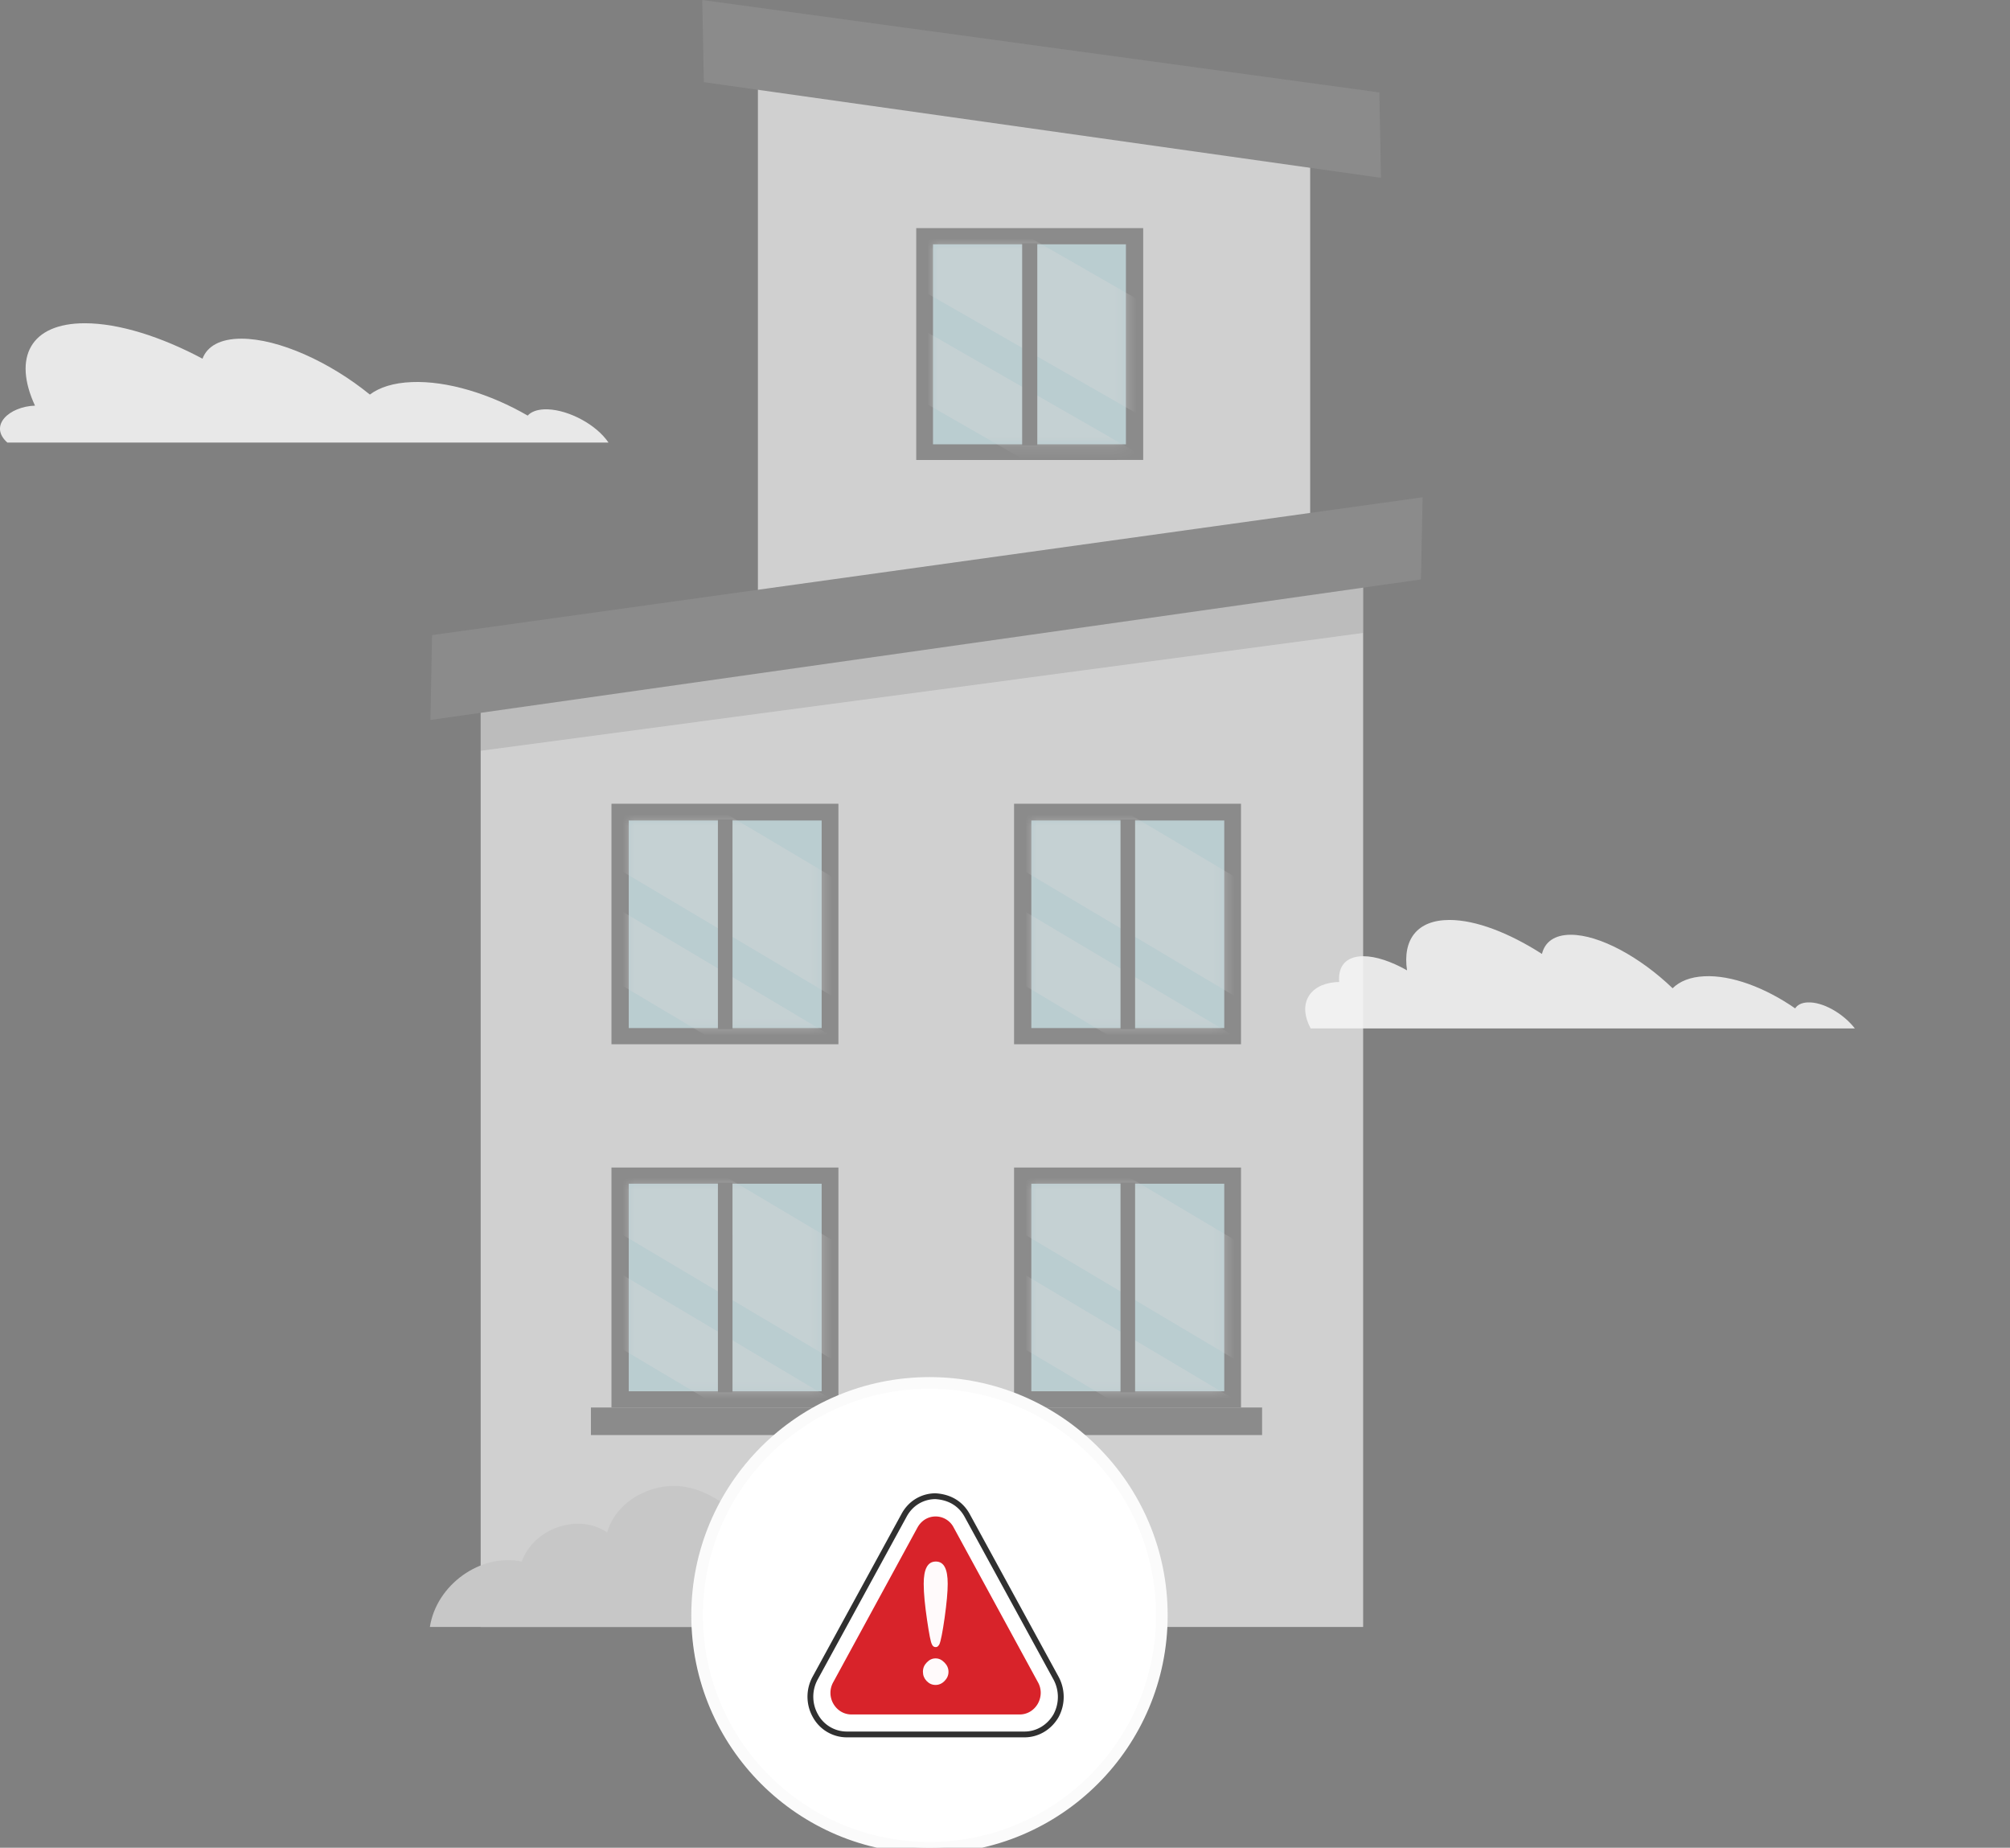 <svg width="173" height="159" xmlns="http://www.w3.org/2000/svg" xmlns:xlink="http://www.w3.org/1999/xlink"><rect width="100%" height="100%" fill="#808080" stroke="none"/><defs><path id="a" d="M0 17.86V0h16.623v17.86z"/><path id="c" d="M0 17.86V0h16.619v17.86z"/><path id="e" d="M0 17.237V0h16.623v17.237z"/><path id="g" d="M0 17.865V0h16.623v17.865z"/><path id="i" d="M0 17.865V0h16.619v17.865z"/></defs><g fill="none" fill-rule="evenodd"><path d="M3.011 34.906c-1.916-4.142-.395-7.09 4.29-7.09 2.938 0 6.582 1.16 10.129 3.05.4-1.077 1.53-1.723 3.346-1.723 3.195 0 7.6 1.995 11.057 4.809.836-.627 2.046-1.012 3.601-1.073 3.058-.128 6.763 1.019 9.984 2.883.279-.312.757-.508 1.417-.537 1.763-.073 4.149 1.084 5.334 2.582.074.094.14.185.205.276H.63c-1.634-1.469.172-3.103 2.38-3.177M114.873 84.522c.128-.014.258-.02.39-.02-.121-1.354.58-2.219 2.079-2.219 1.08 0 2.407.452 3.76 1.215-.387-2.627.851-4.335 3.656-4.335 2.264 0 5.128 1.11 7.958 2.923.248-1.031 1.081-1.649 2.482-1.649 2.461 0 5.958 1.909 8.762 4.602h.003c.606-.6 1.517-.971 2.713-1.03 2.343-.122 5.253.975 7.832 2.762.196-.302.554-.489 1.065-.513 1.282-.066 3.048.92 4.073 2.238H112.81c-1.1-1.999-.223-3.748 2.063-3.974" fill="#E8E8E8"/><g opacity=".681"><path d="M112.767 60.605H65.233V7.628l47.534 4z" fill="#F5F5F5" fill-rule="nonzero"/><path fill="#909090" fill-rule="nonzero" d="M118.86 15.302 60.581 7.07 60.441 0l58.28 7.953z"/><path d="m41.372 56.14 75.954-6.884V140H41.372z" fill="#F5F5F5" fill-rule="nonzero"/><path fill="#909090" fill-rule="nonzero" d="M87.28 89.86V69.163h19.534V89.86z"/><path d="M88.767 88.465v-17.86h16.605v17.86z" fill="#D4F0F5" fill-rule="nonzero"/><g transform="translate(88.749 70.595)"><mask id="b" fill="#fff"><use xlink:href="#a"/></mask><g fill="#FFF" fill-rule="nonzero" opacity=".4" mask="url(#b)"><path d="m-4.167-8.037 31.86 18.93-5.07 7.256-31.86-18.93zM-13.237.288 18.67 19.265l-3.163 4.512L-16.353 4.8z"/></g></g><path fill="#909090" fill-rule="nonzero" d="M97.698 88.558h-1.256V70.512h1.256zM52.628 89.86V69.163h19.535V89.86z"/><path d="M54.116 88.465v-17.86h16.605v17.86z" fill="#D4F0F5" fill-rule="nonzero"/><g transform="translate(54.102 70.595)"><mask id="d" fill="#fff"><use xlink:href="#c"/></mask><g fill="#FFF" fill-rule="nonzero" opacity=".4" mask="url(#d)"><path d="m-4.172-8.037 31.86 18.93-5.07 7.256-31.86-18.93zM-13.242.288l31.907 18.977-3.163 4.512L-16.358 4.8z"/></g></g><path fill="#909090" fill-rule="nonzero" d="M63.047 88.558H61.79V70.512h1.256zM78.86 39.581V19.628h19.535V39.58z"/><path d="M80.302 38.233v-17.21h16.605v17.21z" fill="#D4F0F5" fill-rule="nonzero"/><g transform="translate(80.302 21.005)"><mask id="f" fill="#fff"><use xlink:href="#e"/></mask><g fill="#FFF" fill-rule="nonzero" opacity=".4" mask="url(#f)"><path d="m-4.186-7.749 31.86 18.28-5.023 6.976L-9.256-.773zM-13.21.298l31.861 18.279-3.163 4.372-31.86-18.28z"/></g></g><path fill="#909090" fill-rule="nonzero" d="M89.28 38.326h-1.303V20.93h1.302z"/><g><path fill="#909090" fill-rule="nonzero" d="M87.28 121.116v-20.65h19.534v20.65z"/><path d="M88.767 119.72v-17.86h16.605v17.86z" fill="#D4F0F5" fill-rule="nonzero"/><path fill="#909090" fill-rule="nonzero" d="M108.628 121.116v2.372H85.512v-2.372z"/><g transform="translate(88.749 101.86)"><mask id="h" fill="#fff"><use xlink:href="#g"/></mask><g fill="#FFF" fill-rule="nonzero" opacity=".4" mask="url(#h)"><path d="m-4.167-8.047 31.86 18.93-5.07 7.257L-9.237-.79zM-13.237.28 18.67 19.255l-3.163 4.511-31.86-18.93z"/></g></g><path fill="#909090" fill-rule="nonzero" d="M97.698 119.814h-1.256v-18.047h1.256z"/></g><g><path fill="#909090" fill-rule="nonzero" d="M52.628 121.116v-20.65h19.535v20.65z"/><path d="M54.116 119.72v-17.86h16.605v17.86z" fill="#D4F0F5" fill-rule="nonzero"/><path fill="#909090" fill-rule="nonzero" d="M73.977 121.116v2.372H50.86v-2.372z"/><g transform="translate(54.102 101.86)"><mask id="j" fill="#fff"><use xlink:href="#i"/></mask><g fill="#FFF" fill-rule="nonzero" opacity=".4" mask="url(#j)"><path d="m-4.172-8.047 31.86 18.93-5.07 7.257L-9.241-.79zM-13.242.28l31.907 18.976-3.163 4.511-31.86-18.93z"/></g></g><path fill="#909090" fill-rule="nonzero" d="M63.047 119.814H61.79v-18.047h1.256z"/></g><path fill="#909090" fill-rule="nonzero" opacity=".3" d="M41.372 64.605v-7.07l75.954-9.302v6.232z"/><path fill="#909090" fill-rule="nonzero" d="m37.186 54.651 85.256-11.86-.14 7.07-85.255 12.092z"/><g opacity=".4" fill="#2EA8BC" fill-rule="nonzero"><path d="M62.953 140c-.232-1.256.14-2.605 1.024-3.488.883-.884 2.186-1.256 3.349-.884.232.046.465.14.697.093.419-.047.698-.512.93-.93.977-1.675 2.559-3.07 4.42-3.35 1.86-.232 3.906.885 4.418 2.792 1.72-1.163 4.325-.233 5.07 1.767 2.372-.512 4.976 1.442 5.395 4"/></g><g fill="#E8E8E8" fill-rule="nonzero"><path d="M37 140c.558-3.628 4.372-6.372 7.907-5.628 1.023-2.884 4.884-4.186 7.349-2.512.79-2.697 3.767-4.279 6.465-3.953 2.698.372 5.023 2.326 6.465 4.744.372.558.744 1.256 1.395 1.349.326.047.698-.093 1.024-.186 1.72-.512 3.628 0 4.883 1.256 1.303 1.21 1.86 3.163 1.489 4.93"/></g></g><g transform="translate(60 119)"><circle stroke="#FBFBFB" fill="#FFF" cx="20" cy="20" r="20"/><g fill-rule="nonzero"><path d="M20.525 9.75c1.28.081 2.2.7 2.722 1.661l7.648 13.998a3.403 3.403 0 0 1-.004 3.234c-.584 1.004-1.602 1.607-2.718 1.607H12.9a3.083 3.083 0 0 1-2.72-1.61 3.336 3.336 0 0 1-.025-3.231l7.646-13.995c.278-.525.67-.939 1.134-1.222a3.03 3.03 0 0 1 1.59-.442z" stroke="#303030" stroke-width=".5"/><path d="M29.324 27.607c-.334.577-.911.923-1.556.923H13.282c-.645 0-1.222-.346-1.556-.923a1.874 1.874 0 0 1 0-1.87l7.244-13.298c.333-.6.91-.946 1.555-.946a1.74 1.74 0 0 1 1.555.946l7.244 13.298c.333.577.333 1.27 0 1.87z" fill="#D8232A"/><path d="M20.214 22.505c.067.161.178.23.333.23.134 0 .222-.092.311-.253.111-.254.267-1.016.445-2.263.177-1.27.266-2.239.266-2.932 0-1.292-.333-1.916-1.022-1.916-.71 0-1.044.647-1.044 1.916 0 .855.111 1.893.289 3.117.178 1.2.31 1.916.422 2.1zM20.525 23.705c-.289 0-.533.116-.755.347-.223.23-.334.484-.334.808 0 .3.111.577.311.785.223.23.467.346.778.346.289 0 .555-.116.778-.346.222-.231.333-.485.333-.785 0-.3-.111-.554-.333-.785-.245-.254-.49-.37-.778-.37z" fill="#FFFAFB"/></g></g></g></svg>